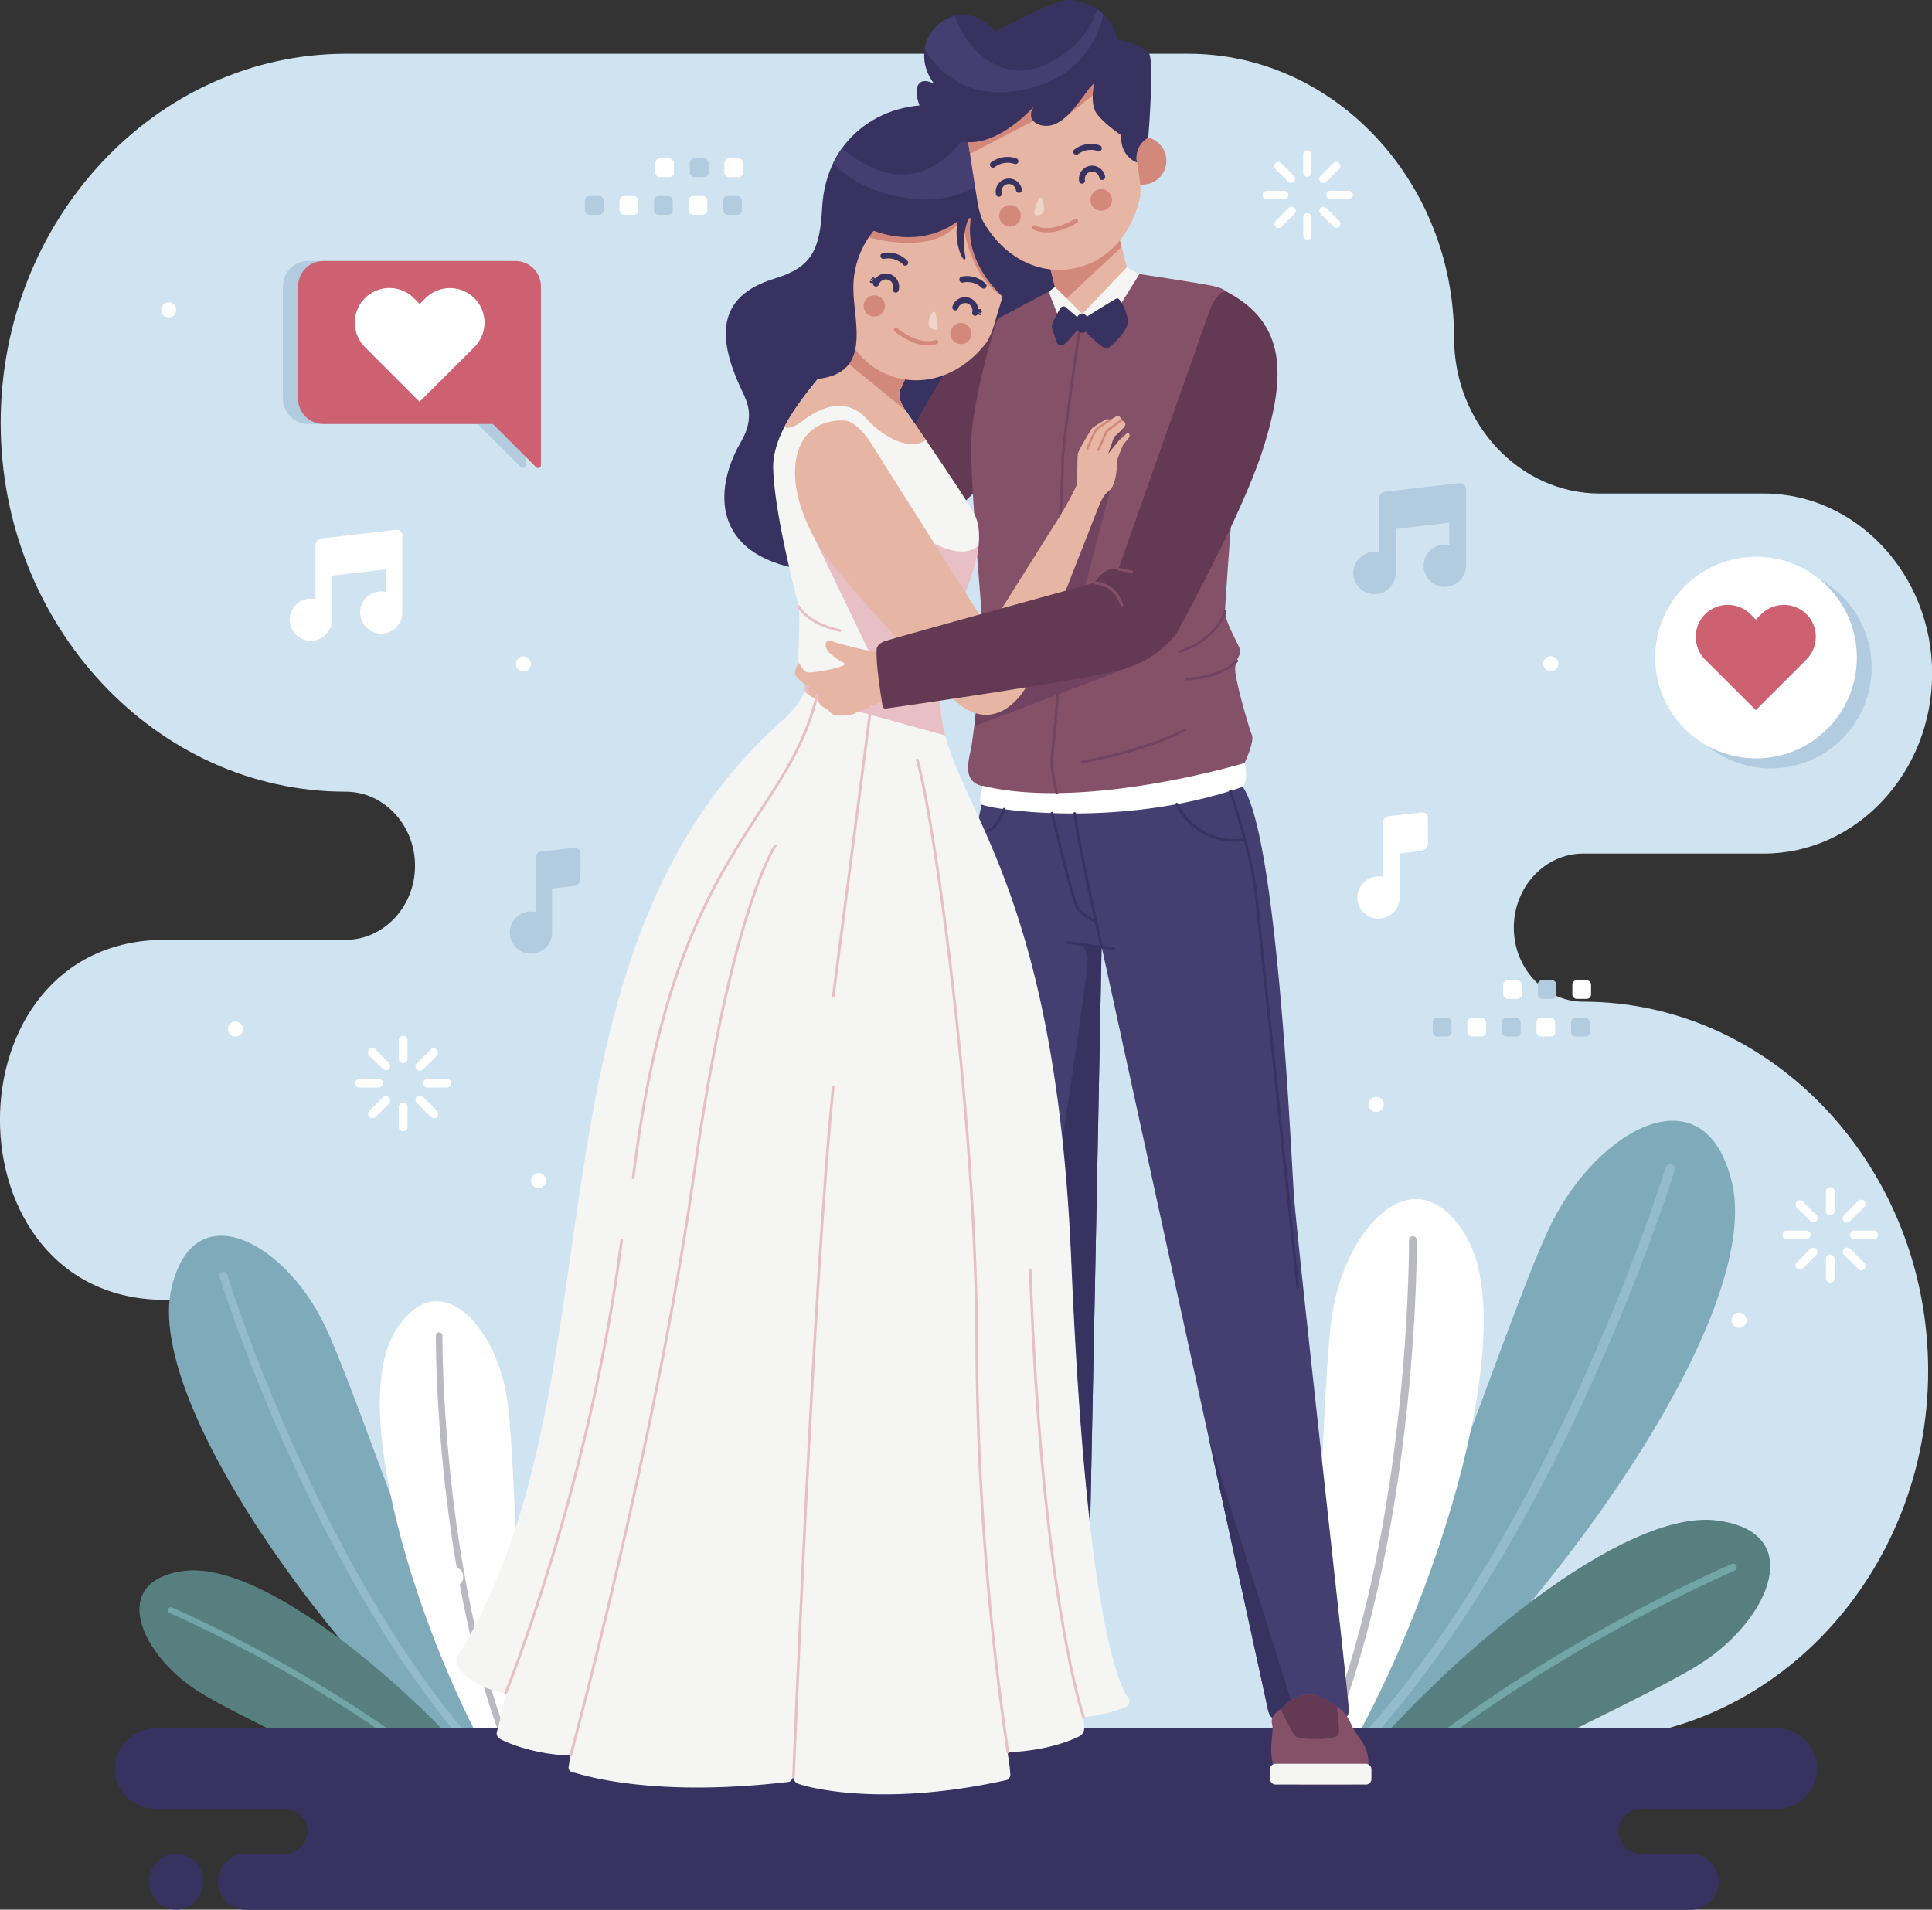 <svg id="Capa_1" data-name="Capa 1" xmlns="http://www.w3.org/2000/svg" viewBox="0 0 513.08 507.24"><rect x="0" y="0" width="513.08" height="507.24" fill="#333333" stroke="none"/><defs><style>.cls-1{fill:#cfe3f1;}.cls-1,.cls-10,.cls-11,.cls-12,.cls-13,.cls-14,.cls-15,.cls-16,.cls-17,.cls-18,.cls-19,.cls-2,.cls-21,.cls-23,.cls-25,.cls-26,.cls-27,.cls-3,.cls-4,.cls-5,.cls-6,.cls-7,.cls-8,.cls-9{fill-rule:evenodd;}.cls-2{fill:#7faaba;}.cls-3{fill:#94bbcc;}.cls-28,.cls-4{fill:#fff;}.cls-5{fill:#b9b9c1;}.cls-6{fill:#577f7f;}.cls-7{fill:#73a5a7;}.cls-8{fill:#383260;}.cls-9{fill:#643954;}.cls-10{fill:#443e71;}.cls-11{fill:#855169;}.cls-12{fill:#714360;}.cls-13,.cls-20{fill:#f5f5f4;}.cls-14{fill:#e8bfc5;}.cls-15{fill:#e6b5a3;}.cls-16{fill:#d2887a;}.cls-17,.cls-18,.cls-21,.cls-22,.cls-23,.cls-24,.cls-25{fill:none;stroke-linecap:round;stroke-linejoin:round;}.cls-17{stroke:#714360;}.cls-17,.cls-21,.cls-22,.cls-23,.cls-24,.cls-25{stroke-width:0.71px;}.cls-18{stroke:#d2887a;stroke-width:0.57px;}.cls-19{fill:#efd4c9;}.cls-21,.cls-22{stroke:#383260;}.cls-23,.cls-24{stroke:#855169;}.cls-25{stroke:#e8bfc5;}.cls-26,.cls-29{fill:#b2cbde;}.cls-27{fill:#ce6171;}</style></defs><path class="cls-1" d="M470.84,384.27c21.27,0,38.67,18.6,38.67,41.35h0c0,41.5,31.75,75.45,70.55,75.45H847.38c50.41,0,91.65-44.11,91.65-98h0c0-53.91-41.24-98-91.65-98h0c-10.12,0-18.39-8.86-18.39-19.67h0c0-10.82,8.27-19.67,18.39-19.67h48c24.59,0,44.71-21.52,44.71-47.82h0c0-26.27-20.07-47.77-44.62-47.82H851.79c-21.26,0-38.66-18.61-38.66-41.35h0c0-41.5-31.75-75.45-70.55-75.45H518.8c-50.41,0-91.65,44.1-91.65,98h0c0,53.91,41.24,98,91.65,98h0c10.11,0,18.39,8.85,18.39,19.67h0c0,10.82-8.28,19.67-18.39,19.67h-48C412.34,288.63,412.34,384.27,470.84,384.27Z" transform="translate(-426.97 -39)"/><path class="cls-2" d="M886.92,353.1c-7.17-30-35.37-14.35-47.92,10.85-11.9,23.9-39.33,114-62.78,144.66l7.52,4.53C827.55,482,896.09,391.51,886.92,353.1Z" transform="translate(-426.97 -39)"/><path class="cls-3" d="M781,511.48c58-55.73,90.62-161.32,90.73-161.68a1.24,1.24,0,1,0-2.37-.74c-.11.36-32.81,106.07-90.53,161.11Z" transform="translate(-426.97 -39)"/><path class="cls-4" d="M816.21,367.15c-13.29-22.09-31.79-2.49-35.42,20.76-3,19.26-2.69,81.79-9.86,117.52l9.92,6C806.15,471.29,831.9,393.22,816.21,367.15Z" transform="translate(-426.97 -39)"/><path class="cls-5" d="M777.23,509.22c26.62-58.83,26-140.55,26-140.85a1,1,0,0,0-2.08,0c0,.29.59,81.49-25.71,139.78Z" transform="translate(-426.97 -39)"/><path class="cls-6" d="M883,442.88c23.89,3.13,14,26.3-4.53,38.1-12.55,8-50.62,24.86-79.38,41.4l-15.75-9.48C811.35,478.55,858.31,439.65,883,442.88Z" transform="translate(-426.97 -39)"/><path class="cls-7" d="M789,516.29c40.85-37.46,97.61-61.76,97.84-61.86a1,1,0,0,1,1.27.51,1,1,0,0,1-.5,1.27c-.23.1-56.4,24.15-96.89,61.11Z" transform="translate(-426.97 -39)"/><path class="cls-2" d="M472.54,381c6-25.18,29.67-12,40.2,9.11,10,20,33,95.59,52.67,121.36l-6.31,3.8C522.35,489.11,464.84,413.17,472.54,381Z" transform="translate(-426.97 -39)"/><path class="cls-3" d="M561.42,513.82c-48.62-46.75-76-135.34-76.11-135.64a1,1,0,0,1,.68-1.3,1,1,0,0,1,1.31.68c.09.3,27.52,89,75.95,135.16Z" transform="translate(-426.97 -39)"/><path class="cls-4" d="M531.86,392.74c11.15-18.53,26.67-2.09,29.72,17.41,2.52,16.16,2.25,68.62,8.26,98.6l-8.32,5C540.3,480.1,518.69,414.61,531.86,392.74Z" transform="translate(-426.97 -39)"/><path class="cls-5" d="M564.56,511.93C542.23,462.57,542.73,394,542.73,393.76a.86.86,0,0,1,.87-.86.87.87,0,0,1,.87.87c0,.25-.5,68.36,21.57,117.27Z" transform="translate(-426.97 -39)"/><path class="cls-6" d="M475.83,456.27c-20.05,2.62-11.77,22.07,3.8,32,10.53,6.69,42.47,20.85,66.59,34.73l13.21-8C535.93,486.2,496.54,453.56,475.83,456.27Z" transform="translate(-426.97 -39)"/><path class="cls-7" d="M554.72,517.85c-34.27-31.42-81.89-51.8-82.08-51.89a.82.82,0,0,0-.65,1.5c.19.08,47.31,20.25,81.29,51.26Z" transform="translate(-426.97 -39)"/><path class="cls-8" d="M468.19,498.07H898.82a10.72,10.72,0,0,1,10.7,10.7h0a10.72,10.72,0,0,1-10.7,10.7H862.7a6,6,0,0,0-5.94,5.95h0a6,6,0,0,0,5.94,6h13.22a7.46,7.46,0,0,1,7.43,7.43h0a7.46,7.46,0,0,1-7.43,7.44H492.27a7.46,7.46,0,0,1-7.43-7.44h0a7.45,7.45,0,0,1,7.43-7.43h10.41a6,6,0,0,0,5.95-6h0a6,6,0,0,0-5.95-5.95H468.19a10.72,10.72,0,0,1-10.7-10.7h0a10.73,10.73,0,0,1,10.7-10.7Zm5.57,48.17a7.16,7.16,0,0,0,7.14-7.14v-.6a7.16,7.16,0,0,0-7.14-7.13h0a7.15,7.15,0,0,0-7.13,7.13v.6a7.16,7.16,0,0,0,7.13,7.14Z" transform="translate(-426.97 -39)"/><path class="cls-8" d="M645.3,94.24c-.59,11-2.64,15.72-12.55,18.73-15.76,4.77-15.27,16-8.75,29.81,1.28,2.72,3.63,6.93-.27,13.61-7.43,12.72-8.07,31.25,19.25,34.33s26.94-23.86,26.94-23.86l1.34-6s18.28-6.15,11.16-27.9,3.66-8.46,3.66-8.46l2.47,5.94s21.78-5.22,21.77-18.07C710.29,55.25,647.39,55.11,645.3,94.24Z" transform="translate(-426.97 -39)"/><path class="cls-9" d="M692.31,123.43s-10,8.14-14.74,15.25-17.08,30.58-17.08,30.58l3.65,12.89,7.12,1.73L689,166.57Z" transform="translate(-426.97 -39)"/><path class="cls-10" d="M687.67,252.72s-4.17,17.57-4.17,33.73,13.09,207.42,13.09,207.42,0,1.68,1.44,1.68,11.06.34,16.21,0a2.15,2.15,0,0,0,1.15-1.78c.2-1.39,4.14-203.28,4.14-203.28l44.26,203s.53,2,1.73,2h18.13s1.5,0,1.54-2.31-13.85-125.45-14.62-137S766.14,261,757,248,687.67,252.72,687.67,252.72Z" transform="translate(-426.97 -39)"/><path class="cls-8" d="M747.92,420.71l15.87,72.77s.53,2,1.73,2h5.8Z" transform="translate(-426.97 -39)"/><path class="cls-4" d="M688,247.74s-1.13,3.55-.55,4.8,36.7,7,69.61-4.57c0,0,1.55-1.83.44-6.3s-51-3.9-51-3.9Z" transform="translate(-426.97 -39)"/><path class="cls-11" d="M688,247.74c27.41,6.64,69.5-6.07,69.5-6.07s2.69-5.68,1.92-7.51S755,219.83,755,216.75s1.92-3.66,1.15-5.58-3.84-7.12-3.84-9.81S755,163.65,755,163.65c-11.93-15.4-1.92-46.95-1.92-46.95a7.82,7.82,0,0,0-3.18-1.54c-2.31-.68-20.38-3.37-20.38-3.37l-24.1,4.69-13.15,7c-1.06.58-6.73,21.36-7.31,31.37s2.69,45.21,2.69,47.52-2.11,4.43-1.73,5.58,1.16,2.31,1.54,3.66-1.34,18.3-2.5,25.59c-.49,3.1-2.75,9.12,2.62,10.51Z" transform="translate(-426.97 -39)"/><path class="cls-12" d="M687.09,219.44c-.36,3.86-.86,8.5-1.35,12.44l40.48-15.38,1.48-9.73L689,212.35Z" transform="translate(-426.97 -39)"/><polygon class="cls-12" points="294.06 114.28 298.52 113.43 296.08 118.95 294.86 130.09 287.28 159.02 277.27 163.83 294.06 114.28"/><path class="cls-13" d="M640.65,222.71s-1.28,3.55-6,7.74c-71.6,64-41.24,176-86.26,248.67,0,0-.57,1.73.19,2.62s3.52,5.44,12.64,7c0,0-1,5.84-2.24,10.07a1.74,1.74,0,0,0,.47,1.88c.9.64,8.43,4.28,19,4.62l-.47,3a1.22,1.22,0,0,0,1,1.4c1.21.21,19.8,7.06,57.61,2.57a2.06,2.06,0,0,0,1-1.36,2.22,2.22,0,0,0,1.12,1.77c1.07.59,21.27,6.79,55.66-.9a1.57,1.57,0,0,0,.91-1.48,52,52,0,0,0-.76-5.88s10.79-.1,19.21-4.3a2.41,2.41,0,0,0,1.17-2,14.91,14.91,0,0,0-.29-2.94s7.93-1,11.78-3a1.91,1.91,0,0,0,.5-1.61c-.11-1.07-10.83-7.75-15.43-116.71S676.08,251.28,676.77,224l-1.88-2.94-29.95-.22Z" transform="translate(-426.97 -39)"/><path class="cls-14" d="M678,234.35A36.74,36.74,0,0,1,676.77,224l-1.88-2.94L658.53,221l-5.67,6.41Z" transform="translate(-426.97 -39)"/><path class="cls-14" d="M641.26,217.61s-.82,3.66-.53,5.1,13.57,4.91,24.25,4.52,10.24-2,10.38-2.65,0-4.66,0-4.66Z" transform="translate(-426.97 -39)"/><path class="cls-13" d="M648.06,134.37c-1.83,4.06-16.13,16.86-15.75,29.17s6.16,33.87,6.74,36.56-.29,13.37,0,14.82,2.21,2.69,2.21,2.69c16.16,5.19,34.15,2.31,34.15,2.31a3.28,3.28,0,0,0,1.35-3c-.1-2.12.77-8.09,5.58-18.47s5.77-18.28,3.39-22.87-17.92-27.07-17.92-27.07-2.87-3.52-1.81-5.88Z" transform="translate(-426.97 -39)"/><path class="cls-14" d="M682.15,198.87l.19-.4a47.38,47.38,0,0,0,4.53-14.75s-2.93,4.61-12.9-.95-23.72.14-23.72.14l-7-1L660,216.75s14.5-5,14.5-6.13C674.5,210.1,678.15,204.67,682.15,198.87Z" transform="translate(-426.97 -39)"/><path class="cls-15" d="M648.06,134.37c-1.27,2.83-8.61,9.91-12.81,18.11,1,.4,2.46.13,4.66-1.55,6.83-5.19,12.7-5.67,17.41-.48s11.69,8.32,15.51,5.41c-2.84-4.18-5-7.33-5-7.33s-2.87-3.52-1.81-5.88Z" transform="translate(-426.97 -39)"/><path class="cls-16" d="M667.36,147.91c-.76-1.11-2.14-3.5-1.36-5.26l-11.72-5.41Z" transform="translate(-426.97 -39)"/><path class="cls-17" d="M714,124.42s-4.81,31.75-4.81,37.33-1.54,23.66-1,42.14-1.92,35.21-1.92,37.9a43.58,43.58,0,0,0,1.35,7.86" transform="translate(-426.97 -39)"/><path class="cls-15" d="M708.75,175.62a84.19,84.19,0,0,0,4.14-7.74c.17-.37.19-7.45.31-8.33s3.45-6.35,3.8-6.83a30.18,30.18,0,0,1,3.9-2.39c.25-.17.76.29.76.29s1.87-1.08,2-1.18,1,.18,1.12,1.15c0,0,.86.36,1.05.84s-.45,1.46-3,3.63l-1.59,4.51s2.6-3.24,2.85-3.51,2.22-2,2.35-2.15.89.65.31,1.37-1.51,1.88-1.51,1.88a40.71,40.71,0,0,0-1.59,4.14c0,.37,0,5-1.49,7.37-.28.45-1.13,1-1.73,1.72-1.73,2.14-4.59,10.43-4.59,10.43Z" transform="translate(-426.97 -39)"/><path class="cls-18" d="M721.66,150.62s-2.69,1.78-3.08,2.09a3.41,3.41,0,0,0-.75.86,46.8,46.8,0,0,0-2.08,4.57" transform="translate(-426.97 -39)"/><path class="cls-18" d="M724.77,150.59l-3.29,2.46a2.83,2.83,0,0,0-.79.88c-.22.45-2,4.54-2,4.54" transform="translate(-426.97 -39)"/><path class="cls-15" d="M679.55,224.05s-29.44-31-34.83-39.64-8.66-19.43-5.19-27.13,12.12-6.54,12.12-6.54,3.08.19,7.12,6.73,30.78,48.68,30.78,48.68l23.1-36.72,6.7,2.54-17.72,45.24C697.84,226.88,689,234.07,679.55,224.05Z" transform="translate(-426.97 -39)"/><path class="cls-15" d="M668.82,112.27h0a9.92,9.92,0,0,0-13.07,5l-7.18,16a9.91,9.91,0,0,0,5,13.06h0a9.9,9.9,0,0,0,13.06-5l7.19-16A9.91,9.91,0,0,0,668.82,112.27Z" transform="translate(-426.97 -39)"/><path class="cls-16" d="M652.7,124.05l-3.91,8.71,15,12.23a9.73,9.73,0,0,0,2.83-3.66l6.58-14.65c-7-2.65-17.39-5.91-17.39-5.91Z" transform="translate(-426.97 -39)"/><path class="cls-15" d="M710,86.22h0a9.9,9.9,0,0,0-7.15,12l4.3,17a9.92,9.92,0,0,0,12,7.16h0a9.93,9.93,0,0,0,7.15-12l-4.31-17A9.9,9.9,0,0,0,710,86.22Z" transform="translate(-426.97 -39)"/><path class="cls-16" d="M703.73,101.76l3.41,13.46a9.76,9.76,0,0,0,2.08,4l15.62-14.62-.6-2.36L707.12,99Z" transform="translate(-426.97 -39)"/><path class="cls-15" d="M682.13,80.35A21.38,21.38,0,0,0,655.6,94.68l-4.47,15-1.08,3.6a21.58,21.58,0,0,0-.84,4.64c1.6,22.74,26.06,30,39.86,11.9a21.8,21.8,0,0,0,1.85-4.34l1.07-3.6,4.47-15A21.37,21.37,0,0,0,682.13,80.35Z" transform="translate(-426.97 -39)"/><path class="cls-16" d="M693.21,117.77l3.25-10.89c.16-.52.29-1,.4-1.55-3.67-6-8.64-13.09-10.37-13.27-2.86-.29-23.06-1.55-24.89-1.06S656,101.58,656,101.58s17.75,5.85,25.14-2.9l1.61-.56S684,112.11,693.21,117.77Z" transform="translate(-426.97 -39)"/><path class="cls-16" d="M683,124.93a2.8,2.8,0,1,0,1.82,3.52A2.81,2.81,0,0,0,683,124.93Z" transform="translate(-426.97 -39)"/><path class="cls-16" d="M660,117.59a2.81,2.81,0,1,0,1.82,3.53A2.81,2.81,0,0,0,660,117.59Z" transform="translate(-426.97 -39)"/><path class="cls-8" d="M661.71,107.76a.78.78,0,0,1-.27-1.54,7.09,7.09,0,0,1,6.39,1.94.78.78,0,1,1-1.15,1A5.52,5.52,0,0,0,661.71,107.76Z" transform="translate(-426.97 -39)"/><path class="cls-8" d="M685.15,122a2,2,0,0,0-1.31-2.43,2,2,0,0,0-1.49.16,2,2,0,0,0-.94,1.16.78.78,0,0,1-1.5-.45,3.51,3.51,0,0,1,4.38-2.36,3.51,3.51,0,0,1,2.49,3,.57.57,0,0,0,.48,0,.22.22,0,0,1,.29.13.23.23,0,0,1-.13.29,1,1,0,0,1-.63,0v0a1.08,1.08,0,0,0,.67.13.22.22,0,0,1,.26.18.23.23,0,0,1-.19.26,1.47,1.47,0,0,1-.8-.1h0a1.39,1.39,0,0,0,.65.29.22.22,0,0,1-.08.44,1.64,1.64,0,0,1-.69-.27.77.77,0,0,1-.93.42A.78.78,0,0,1,685.15,122Z" transform="translate(-426.97 -39)"/><path class="cls-8" d="M694.93,119.23s-11.93-8.85-10.2-21.74c0,0,.12-.55-.27-.6s-2.25,4.59-1.17,10c0,0,.28.87-.2,1.06s-2.93-4.47-1.78-10.25c0,0-8.51,7.59-22.32,2.6a23.75,23.75,0,0,0-5.38,15.78c.19,9.81,5.77,24.63-14.24,23.67S644,117.65,644,117.65s12.69-35,14-35.79,19.79-7,19.79-7l13.11,4.7,11,18.28Z" transform="translate(-426.97 -39)"/><path class="cls-8" d="M687.78,115.54a5.53,5.53,0,0,0-5-1.51.78.78,0,0,1-1-.56.79.79,0,0,1,.56-1,7.11,7.11,0,0,1,6.41,1.88.79.79,0,0,1,0,1.1A.78.78,0,0,1,687.78,115.54Z" transform="translate(-426.97 -39)"/><path class="cls-10" d="M696,78.58a13.07,13.07,0,0,0-1.86-4.78,34.26,34.26,0,0,0-7.91-4.51c-3.08,8.7-13.64,20.63-27.6,14.24a33.38,33.38,0,0,1-8.09-5.12,27.31,27.31,0,0,0-2.33,3.93c4,4.1,9.71,7.54,18,9C682.5,94.32,691.39,86.18,696,78.58Z" transform="translate(-426.97 -39)"/><path class="cls-8" d="M660.36,114.6a2,2,0,0,1,2.43-1.31,2,2,0,0,1,1.16.94,1.93,1.93,0,0,1,.15,1.49.78.78,0,1,0,1.5.44,3.46,3.46,0,0,0-.28-2.67,3.5,3.5,0,0,0-4.76-1.42,3.36,3.36,0,0,0-1.08.9.63.63,0,0,1-.43-.22.22.22,0,0,0-.36.26,1,1,0,0,0,.52.36h0a1,1,0,0,1-.63-.26.23.23,0,0,0-.32,0,.22.22,0,0,0,0,.31,1.42,1.42,0,0,0,.72.35h0a1.51,1.51,0,0,1-.7-.11.22.22,0,0,0-.29.11.22.22,0,0,0,.12.3,1.79,1.79,0,0,0,.72.15.78.78,0,0,0,1.52.34Z" transform="translate(-426.97 -39)"/><path class="cls-19" d="M675.27,121.92s1,3,.65,4.17-2.18,0-2.36-.72S674.24,121.11,675.27,121.92Z" transform="translate(-426.97 -39)"/><path class="cls-16" d="M664.53,127a.55.55,0,0,1,0-.78.54.54,0,0,1,.78,0s5.41,4.69,10.13,3.08a.55.55,0,0,1,.7.34.56.56,0,0,1-.34.71C670.42,132.13,664.55,127,664.53,127Z" transform="translate(-426.97 -39)"/><path class="cls-16" d="M730.21,75.37h.48a6.34,6.34,0,1,1-5,2.07c.13,1.88.78,4.12,3.17,4l-.62-3.61A2.18,2.18,0,0,1,730.21,75.37Z" transform="translate(-426.97 -39)"/><path class="cls-15" d="M701.75,48.65a21.76,21.76,0,0,1,24.78,18.14L729,82.52l.58,3.78a21.67,21.67,0,0,1,.2,4.81c-4.76,22.72-30.46,26.69-41.86,6.47A21.36,21.36,0,0,1,686.63,93L686,89.16l-2.43-15.73A21.77,21.77,0,0,1,701.75,48.65Z" transform="translate(-426.97 -39)"/><path class="cls-16" d="M704.2,48.41a21.65,21.65,0,0,1,13.95,4.4l1.85,12-1.73-1.35L710,70.09l-8.61,1.06L684.6,79.84l-1-6.41a21.65,21.65,0,0,1,4.64-17C693.68,53.65,699.37,50.81,704.2,48.41Z" transform="translate(-426.97 -39)"/><path class="cls-16" d="M694.72,93.51a2.86,2.86,0,1,1-2.33,3.31A2.85,2.85,0,0,1,694.72,93.51Z" transform="translate(-426.97 -39)"/><path class="cls-16" d="M718.92,89.3a2.86,2.86,0,1,1-2.32,3.3A2.85,2.85,0,0,1,718.92,89.3Z" transform="translate(-426.97 -39)"/><path class="cls-8" d="M718.55,79.14a.79.79,0,0,0,.49-1.51,7.21,7.21,0,0,0-6.72,1.06.79.79,0,1,0,1,1.22A5.62,5.62,0,0,1,718.55,79.14Z" transform="translate(-426.97 -39)"/><path class="cls-8" d="M691.17,83.37a5.61,5.61,0,0,1,5.21-.83.81.81,0,0,0,1-.44.79.79,0,0,0-.44-1,7.23,7.23,0,0,0-6.73,1,.79.79,0,0,0,.92,1.29Z" transform="translate(-426.97 -39)"/><path class="cls-19" d="M702.9,91.55s-1.39,2.93-1.23,4.11,2.2.31,2.48-.4S704.06,90.87,702.9,91.55Z" transform="translate(-426.97 -39)"/><path class="cls-16" d="M713,98.18a.57.57,0,1,0-.62-1s-6.1,4-10.64,1.7a.57.57,0,0,0-.51,1C706.39,102.52,713,98.19,713,98.18Z" transform="translate(-426.97 -39)"/><path class="cls-8" d="M715.1,86.86a.78.78,0,0,1-.63.91.77.77,0,0,1-.91-.63,3.51,3.51,0,0,1,2.81-4.08,3.52,3.52,0,0,1,4.08,2.82.8.8,0,0,1-.64.92.78.78,0,0,1-.91-.64,2,2,0,0,0-.8-1.24,2,2,0,0,0-1.45-.31,2,2,0,0,0-1.24.8A2,2,0,0,0,715.1,86.86Z" transform="translate(-426.97 -39)"/><path class="cls-8" d="M693,90.28a.79.79,0,1,1-1.55.28,3.49,3.49,0,0,1,.56-2.62,3.53,3.53,0,0,1,2.26-1.45,3.49,3.49,0,0,1,2.62.56,3.53,3.53,0,0,1,1.45,2.26.78.78,0,0,1-.63.91.79.79,0,0,1-.92-.63,1.93,1.93,0,1,0-3.79.69Z" transform="translate(-426.97 -39)"/><path class="cls-13" d="M726.2,110l3.36,1.81-8.72,14a1.05,1.05,0,0,1-1,.45c-.62-.07-5.43-3.87-5.43-3.87Z" transform="translate(-426.97 -39)"/><path class="cls-13" d="M714.44,122.41l-7.3-7.19-1.68,1.26,3.54,9.09a.8.8,0,0,0,1,.26A46.46,46.46,0,0,0,714.44,122.41Z" transform="translate(-426.97 -39)"/><path class="cls-8" d="M728.91,82.15s-4.48-1.45-4.19-7.22c0,0-4.43-3-6.45-5.68s-.67-8.17-.67-8.17C715.17,63,711.19,71.24,706,72.32c-3.28.66-6.93-1.49-4.37-5.13,0,0-9.91,11.45-19.53,9.33-12.08-2.66-15.48-19.77-7-15.2-8.81-11.46,6-25.61,16.23-14,0,0,15.42-8.31,19.66-8.31s11.54,3.27,12.7,10.58c0,0,7.11,1.16,8.46,3.66s-.23,22.31-.23,22.31A6.12,6.12,0,0,0,728.91,82.15Z" transform="translate(-426.97 -39)"/><path class="cls-10" d="M672.5,52a11,11,0,0,1,8.09-8.8c2.23,7.49,11.5,18.72,23.92,13,8.84-4.05,12.41-10.22,13.85-14.75A13.63,13.63,0,0,1,720,42.84c-1.75,7.31-6.92,17.42-22,20.16C684.09,65.51,676.48,58.53,672.5,52Z" transform="translate(-426.97 -39)"/><path class="cls-11" d="M767.37,492.8s5.81-7.23,12.91-1.48a10.51,10.51,0,0,1,5.33,5.23c1.45,3.66,4.2,5.31,4.68,9.32s-.64,7.14-5.73,7.14h-8.23c-3.63,0-9,.61-10.9-4.27s0-9.32-.64-11.84S767.37,492.8,767.37,492.8Z" transform="translate(-426.97 -39)"/><path class="cls-9" d="M767.37,492.8s5.81-7.23,12.91-1.48a10.08,10.08,0,0,1,1.71.95c.41,3.17.75,6.55.44,7.41-.61,1.72-9.79,1.35-11.08.74-1-.46-3.17-5.14-4.22-7.49Z" transform="translate(-426.97 -39)"/><rect class="cls-20" x="337.28" y="468.49" width="26.93" height="5.52" rx="1.43"/><path class="cls-15" d="M660.06,212.34s-9.11-1.85-11.68-2.87-2.51,1.28-1.44,2.61a17.39,17.39,0,0,0,4.1,3c.55.33.23.66-1.39,1.18s-7.4,1.64-8.39,1.33-1.75-2.11-2.16-2.48c0,0-1.48,2.18-.9,3.16s2.26,2.64,3.62,2.85c0,0-.23,2.22.35,2.74a7.47,7.47,0,0,0,1.94,1,4.3,4.3,0,0,0,1,1.6,7.45,7.45,0,0,0,1.4.85s1.22,1.14,1.75,1.51,5,.55,6.26-.66c.19-.19,5-1.73,7.28-3.34a6.87,6.87,0,0,0,1.59-1.95c1.93-3.93-1.69-10.09-1.69-10.09Z" transform="translate(-426.97 -39)"/><path class="cls-9" d="M753.12,116.7c16,8.58,15,23.21,9.42,41.09-3.48,11.12-11.53,28.07-23.24,49.67a28,28,0,0,1-13.08,9c-8.66,2.89-64,10.75-64,10.75s-.82,0-.87-.62-1.77-10.18-1.58-15.09c0,0,0-1.35,2-2.12s55.87-15.57,55.87-15.57,2.5-4.43,6.35-3.66L747.67,123S750,115.17,753.12,116.7Z" transform="translate(-426.97 -39)"/><path class="cls-8" d="M714.8,123.6s7.93-5,8.77-5.34,2.74,3.48,2.94,6-4.37,6.55-5.24,7.24-4.07-2.35-6.83-5.31Z" transform="translate(-426.97 -39)"/><path class="cls-8" d="M713.47,123.58l-3.65-3.1a1,1,0,0,0-1.19.3,37.47,37.47,0,0,0-1.91,3.54,3.21,3.21,0,0,0-.37,1.78c.17.76,1.4,4.12,1.4,4.12a1.49,1.49,0,0,0,1.45.51c.79-.26,4.36-4.65,4.36-4.65Z" transform="translate(-426.97 -39)"/><path class="cls-8" d="M714.36,122.35h0a1.43,1.43,0,0,1,1.42,1.42V126a1.43,1.43,0,0,1-1.42,1.42h0a1.43,1.43,0,0,1-1.42-1.42v-2.22A1.43,1.43,0,0,1,714.36,122.35Z" transform="translate(-426.97 -39)"/><path class="cls-21" d="M712.38,255.06c.77,7.45,7.15,35.43,7.15,35.43" transform="translate(-426.97 -39)"/><path class="cls-21" d="M706.33,255S711.9,278,713,280s5.09,3.85,5.09,3.85" transform="translate(-426.97 -39)"/><path class="cls-21" d="M693.65,253.94s-1.72,5-4.36,5.75" transform="translate(-426.97 -39)"/><path class="cls-21" d="M739.49,252.59a17.08,17.08,0,0,0,18.1,9.41" transform="translate(-426.97 -39)"/><path class="cls-21" d="M753.7,249.07s5.72,17,6.78,27,11.16,105,11.16,105" transform="translate(-426.97 -39)"/><line class="cls-22" x1="295.8" y1="251.95" x2="283.68" y2="250.41"/><path class="cls-8" d="M715.84,293.45c.17,2.37-3.61,27.79-6.65,47.73,1.06,9.81,1.88,20.64,2.38,32.61,1.29,30.45,3,52.9,4.92,69.49,1.22-59.39,3-150.27,3-152.74l-5.46-.69A5.28,5.28,0,0,1,715.84,293.45Z" transform="translate(-426.97 -39)"/><path class="cls-17" d="M752.35,201.36s-1.88,7.34-12.08,10.7" transform="translate(-426.97 -39)"/><path class="cls-17" d="M755.43,214.55s-3.42,4.34-13.52,4.83" transform="translate(-426.97 -39)"/><path class="cls-17" d="M714.39,241.41s17.51-3.08,27.32-8.66" transform="translate(-426.97 -39)"/><path class="cls-23" d="M717.65,193.85s5.4-.16,7.23,5.9" transform="translate(-426.97 -39)"/><line class="cls-24" x1="297.04" y1="151.19" x2="300.56" y2="151.9"/><path class="cls-25" d="M644,223.51c-8.17,34.34-38.46,41.29-48.87,128.34" transform="translate(-426.97 -39)"/><path class="cls-25" d="M561.26,488.73s22.33-54.91,30.8-120.33" transform="translate(-426.97 -39)"/><path class="cls-25" d="M578.51,505.3s22.78-83.8,32.79-154.6,21.55-87,21.55-87" transform="translate(-426.97 -39)"/><path class="cls-25" d="M637.7,510.89s5.15-130,10.54-183.09" transform="translate(-426.97 -39)"/><path class="cls-25" d="M658.26,226.67s-6.56,50.72-10,76.89" transform="translate(-426.97 -39)"/><path class="cls-25" d="M694.63,504.4a770.53,770.53,0,0,1-8.29-108.87c-.07-58.15-11.16-138.92-15.78-154.7" transform="translate(-426.97 -39)"/><path class="cls-25" d="M714.72,495.12s-11.07-32.44-14.14-118.64" transform="translate(-426.97 -39)"/><path class="cls-25" d="M639.05,200.1s2.26,4.55,11,6.38" transform="translate(-426.97 -39)"/><path class="cls-26" d="M508.85,108.33h51a6.76,6.76,0,0,1,6.74,6.74v47.5a.76.76,0,0,1-1.29.53l-11.47-11.48h-45a6.75,6.75,0,0,1-6.73-6.73V115.07A6.75,6.75,0,0,1,508.85,108.33Z" transform="translate(-426.97 -39)"/><path class="cls-4" d="M911.88,355.5a1.15,1.15,0,0,1,2.3,0v5.15a1.15,1.15,0,0,1-2.3,0V355.5Zm-7.81,4.18a1.15,1.15,0,0,1,1.62-1.62l3.65,3.65a1.16,1.16,0,0,1,0,1.62,1.14,1.14,0,0,1-1.62,0l-3.65-3.65Zm-2.57,8.49a1.15,1.15,0,0,1,0-2.3h5.16a1.15,1.15,0,0,1,0,2.3Zm4.19,7.81a1.15,1.15,0,0,1-1.62-1.62l3.65-3.65a1.15,1.15,0,0,1,1.62,1.62L905.69,376Zm8.49,2.56a1.15,1.15,0,0,1-2.3,0v-5.15a1.15,1.15,0,0,1,2.3,0v5.15Zm7.81-4.18a1.15,1.15,0,1,1-1.62,1.62l-3.65-3.65a1.14,1.14,0,0,1,0-1.62,1.16,1.16,0,0,1,1.62,0l3.65,3.65Zm2.56-8.49a1.15,1.15,0,1,1,0,2.3H919.4a1.15,1.15,0,1,1,0-2.3Zm-4.18-7.81a1.15,1.15,0,1,1,1.62,1.62l-3.65,3.65a1.15,1.15,0,1,1-1.62-1.62Z" transform="translate(-426.97 -39)"/><path class="cls-26" d="M897.24,243.1a26.78,26.78,0,1,0-26.78-26.78A26.83,26.83,0,0,0,897.24,243.1Z" transform="translate(-426.97 -39)"/><path class="cls-26" d="M792,185.58a5.39,5.39,0,0,1,1.07.11l.13,0V171.38a1.8,1.8,0,0,1,1.55-1.75l19.83-2.31h.19a1.5,1.5,0,0,1,1,.38,1.55,1.55,0,0,1,.5,1,1.15,1.15,0,0,1,0,.18v20.39a5.61,5.61,0,1,1-5.61-5.61,5.29,5.29,0,0,1,1.06.11l.13,0v-5.93l-14.25,1.66v11.71a5.61,5.61,0,1,1-5.62-5.61Z" transform="translate(-426.97 -39)"/><path class="cls-4" d="M509.57,198a6.14,6.14,0,0,1,1.06.1l.13,0V183.78a1.76,1.76,0,0,1,.46-1.16,1.74,1.74,0,0,1,1.1-.59l19.83-2.31.18,0a1.54,1.54,0,0,1,1,.39,1.49,1.49,0,0,1,.49,1,1.37,1.37,0,0,1,0,.19v20.39a5.61,5.61,0,1,1-5.61-5.61,6.34,6.34,0,0,1,1.06.1l.13,0v-5.93l-14.26,1.66v11.71a5.61,5.61,0,1,1-5.61-5.61Z" transform="translate(-426.97 -39)"/><path class="cls-4" d="M793.06,271.73a5.36,5.36,0,0,1,1.06.1l.13,0V257.53a1.77,1.77,0,0,1,1.56-1.75l8.7-1h.18a1.49,1.49,0,0,1,1,.39,1.47,1.47,0,0,1,.49,1,1.37,1.37,0,0,1,0,.19v6.34A2.06,2.06,0,0,1,804.5,265l-2.7.32-3.13.36v11.71a5.61,5.61,0,1,1-5.61-5.61Z" transform="translate(-426.97 -39)"/><path class="cls-26" d="M568,281.13a5.37,5.37,0,0,1,1.06.11l.13,0V266.93a1.79,1.79,0,0,1,1.56-1.75l8.7-1h.18a1.54,1.54,0,0,1,1,.39,1.49,1.49,0,0,1,.49,1,1.28,1.28,0,0,1,0,.19V272c0,2.18-1.71,2.33-1.71,2.33l-2.7.31-3.13.37v11.7a5.61,5.61,0,1,1-5.61-5.61Z" transform="translate(-426.97 -39)"/><path class="cls-27" d="M512.89,108.33h51a6.75,6.75,0,0,1,6.73,6.74v47.5a.74.74,0,0,1-.47.69.72.72,0,0,1-.81-.16l-11.48-11.48h-45a6.75,6.75,0,0,1-6.73-6.73V115.07A6.75,6.75,0,0,1,512.89,108.33Z" transform="translate(-426.97 -39)"/><path class="cls-4" d="M523.89,118.2h0a9.19,9.19,0,0,1,13,0l1.55,1.56,1.55-1.56a9.19,9.19,0,0,1,12.95,0h0a9.17,9.17,0,0,1,0,13l-1.55,1.56-13,12.95-12.95-12.95-1.55-1.56A9.17,9.17,0,0,1,523.89,118.2Z" transform="translate(-426.97 -39)"/><circle class="cls-28" cx="466.35" cy="174.66" r="26.78"/><path class="cls-27" d="M879.82,202.13h0a8.55,8.55,0,0,1,12,0l1.45,1.45,1.44-1.45a8.55,8.55,0,0,1,12,0h0a8.55,8.55,0,0,1,0,12.05l-1.44,1.45-12,12-12.05-12-1.45-1.45A8.55,8.55,0,0,1,879.82,202.13Z" transform="translate(-426.97 -39)"/><path class="cls-4" d="M532.89,315.2a1.15,1.15,0,0,1,2.29,0v5.16a1.15,1.15,0,0,1-2.29,0V315.2Zm-7.82,4.19a1.15,1.15,0,1,1,1.63-1.62l3.64,3.64a1.15,1.15,0,0,1-1.62,1.62l-3.65-3.64Zm-2.56,8.48a1.15,1.15,0,1,1,0-2.29h5.16a1.15,1.15,0,0,1,0,2.29Zm4.19,7.82a1.15,1.15,0,1,1-1.63-1.63l3.65-3.64a1.15,1.15,0,0,1,1.62,1.62l-3.64,3.65Zm8.48,2.56a1.15,1.15,0,1,1-2.29,0V333.1a1.15,1.15,0,1,1,2.29,0v5.15Zm7.82-4.19a1.15,1.15,0,0,1-1.63,1.63L537.73,332a1.15,1.15,0,1,1,1.62-1.62l3.65,3.64Zm2.56-8.48a1.15,1.15,0,1,1,0,2.29H540.4a1.15,1.15,0,0,1,0-2.29Zm-4.19-7.81a1.15,1.15,0,0,1,1.63,1.62L539.35,323a1.15,1.15,0,1,1-1.62-1.62Z" transform="translate(-426.97 -39)"/><path class="cls-4" d="M773.06,79.88a1.09,1.09,0,0,1,2.17,0v4.87a1.09,1.09,0,1,1-2.17,0V79.88Zm-7.38,4a1.1,1.1,0,0,1,0-1.54,1.09,1.09,0,0,1,1.53,0l3.45,3.45a1.09,1.09,0,0,1-1.54,1.53l-3.44-3.44Zm-2.43,8a1.09,1.09,0,0,1,0-2.17h4.88a1.09,1.09,0,0,1,0,2.17Zm4,7.38a1.07,1.07,0,0,1-1.53,0,1.09,1.09,0,0,1,0-1.53l3.44-3.44a1.09,1.09,0,1,1,1.54,1.53l-3.45,3.44Zm8,2.43a1.09,1.09,0,0,1-2.17,0V96.8a1.09,1.09,0,1,1,2.17,0v4.87Zm7.39-4a1.09,1.09,0,0,1,0,1.53,1.07,1.07,0,0,1-1.53,0l-3.45-3.44a1.09,1.09,0,0,1,0-1.53,1.07,1.07,0,0,1,1.53,0l3.45,3.44Zm2.42-8a1.09,1.09,0,1,1,0,2.17h-4.87a1.09,1.09,0,0,1,0-2.17Zm-3.95-7.39a1.09,1.09,0,0,1,1.53,0,1.1,1.1,0,0,1,0,1.54l-3.45,3.44a1.07,1.07,0,0,1-1.53,0,1.09,1.09,0,0,1,0-1.53Z" transform="translate(-426.97 -39)"/><rect class="cls-29" x="155.33" y="52.09" width="4.96" height="4.96" rx="1.16"/><rect class="cls-28" x="164.51" y="52.09" width="4.96" height="4.96" rx="1.16"/><rect class="cls-29" x="173.69" y="52.09" width="4.96" height="4.96" rx="1.16"/><rect class="cls-28" x="182.87" y="52.09" width="4.96" height="4.96" rx="1.16"/><rect class="cls-29" x="192.05" y="52.09" width="4.96" height="4.96" rx="1.16"/><rect class="cls-28" x="174.02" y="42.08" width="4.96" height="4.96" rx="1.16"/><rect class="cls-29" x="183.2" y="42.08" width="4.96" height="4.96" rx="1.16"/><rect class="cls-28" x="192.38" y="42.08" width="4.96" height="4.96" rx="1.16"/><rect class="cls-29" x="380.51" y="270.37" width="4.96" height="4.96" rx="1.16"/><rect class="cls-28" x="389.69" y="270.37" width="4.96" height="4.96" rx="1.16"/><rect class="cls-29" x="398.87" y="270.37" width="4.96" height="4.96" rx="1.16"/><rect class="cls-28" x="408.05" y="270.37" width="4.96" height="4.96" rx="1.16"/><rect class="cls-29" x="417.23" y="270.37" width="4.96" height="4.96" rx="1.16"/><rect class="cls-28" x="399.2" y="260.36" width="4.96" height="4.96" rx="1.16"/><rect class="cls-29" x="408.38" y="260.36" width="4.96" height="4.96" rx="1.16"/><rect class="cls-28" x="417.57" y="260.36" width="4.96" height="4.96" rx="1.16"/><path class="cls-4" d="M471.77,123.3a2,2,0,1,0-2-2A2,2,0,0,0,471.77,123.3Z" transform="translate(-426.97 -39)"/><path class="cls-4" d="M566,217.35a2,2,0,1,0-2-2A2,2,0,0,0,566,217.35Z" transform="translate(-426.97 -39)"/><path class="cls-4" d="M838.82,217.3a2,2,0,1,0-2-2A2,2,0,0,0,838.82,217.3Z" transform="translate(-426.97 -39)"/><path class="cls-4" d="M792.48,334.37a2,2,0,1,0-2-2A2,2,0,0,0,792.48,334.37Z" transform="translate(-426.97 -39)"/><path class="cls-4" d="M489.5,314.35a2,2,0,1,0-2-2A2,2,0,0,0,489.5,314.35Z" transform="translate(-426.97 -39)"/><path class="cls-4" d="M570,354.59a2,2,0,1,0-2-2A2,2,0,0,0,570,354.59Z" transform="translate(-426.97 -39)"/><path class="cls-4" d="M888.82,391.68a2,2,0,1,0-2-2A2,2,0,0,0,888.82,391.68Z" transform="translate(-426.97 -39)"/><path class="cls-28" d="M547.58,460.34c3.22,0,3.22-5,0-5s-3.22,5,0,5Z" transform="translate(-426.97 -39)"/></svg>